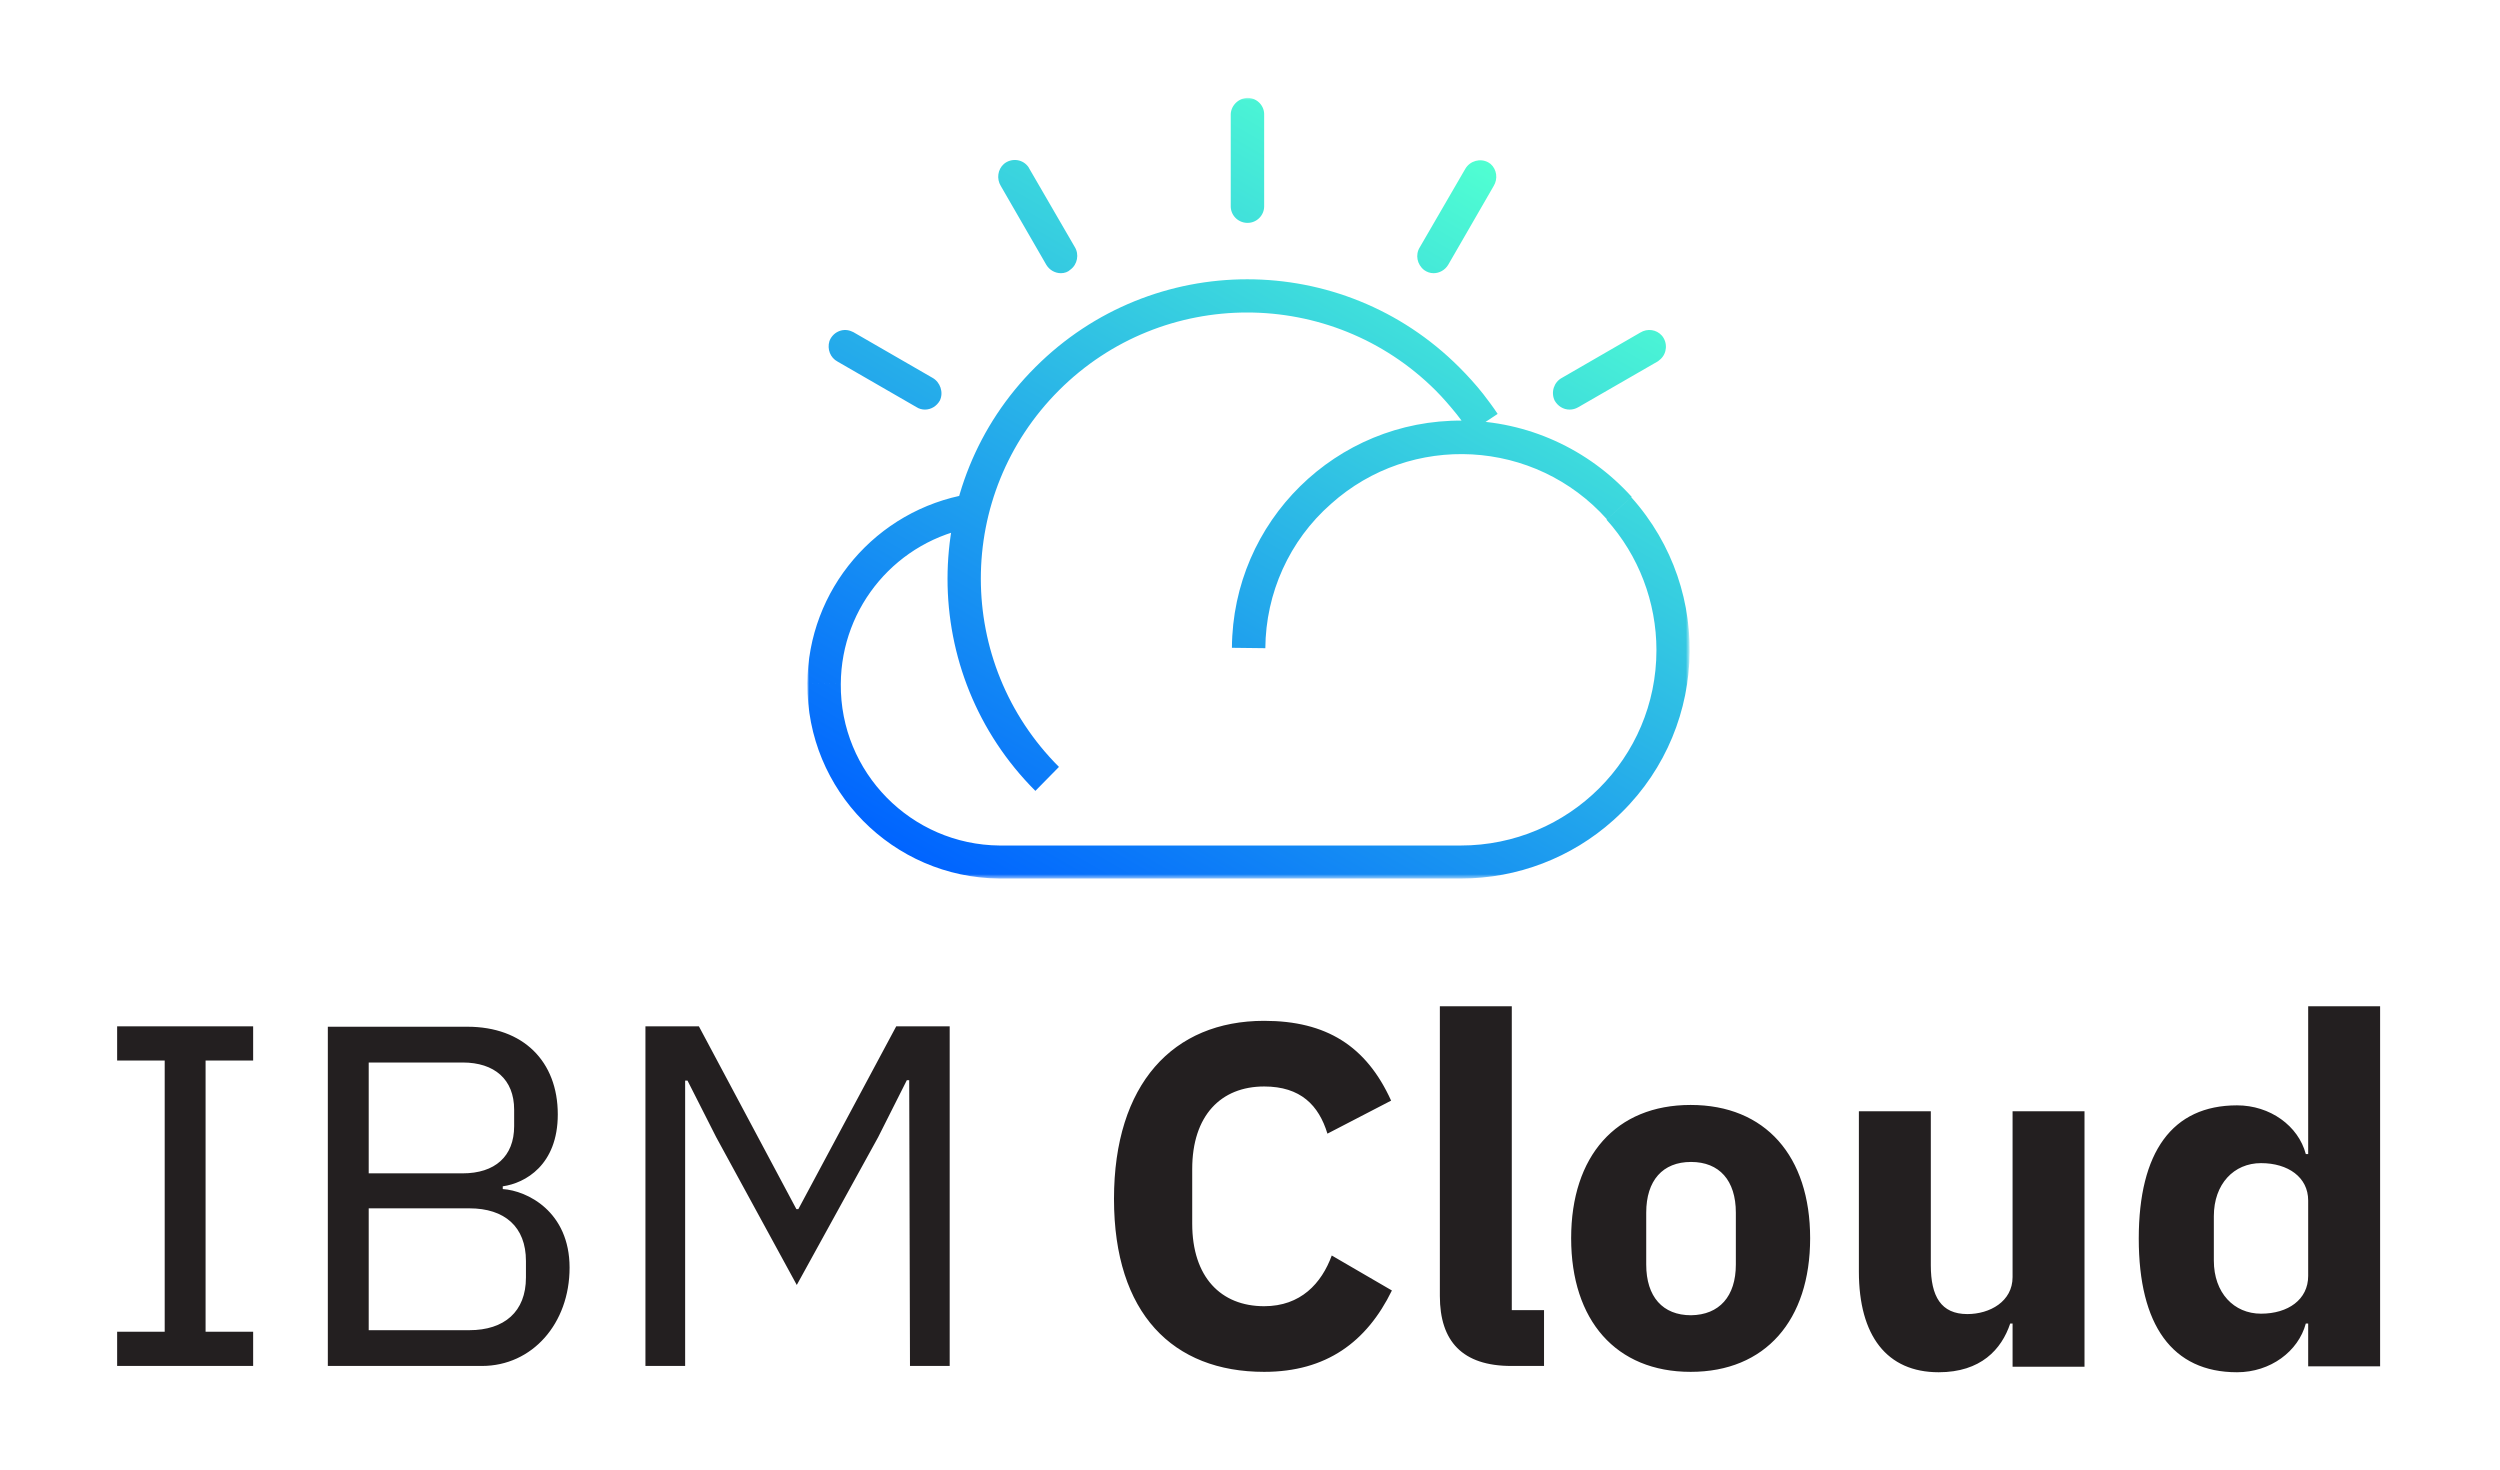 <?xml version="1.0" encoding="utf-8"?>
<!-- Generator: Adobe Illustrator 21.0.2, SVG Export Plug-In . SVG Version: 6.00 Build 0)  -->
<svg version="1.1" id="Layer_1" xmlns="http://www.w3.org/2000/svg" xmlns:xlink="http://www.w3.org/1999/xlink" x="0px" y="0px"
	 viewBox="0 0 636 374" style="enable-background:new 0 0 636 374;" xml:space="preserve">
<style type="text/css">
	.st0{fill:#231F20;}
	.st1{filter:url(#Adobe_OpacityMaskFilter);}
	.st2{fill:#FFFFFF;}
	.st3{fill:url(#SVGID_1_);}
	.st4{fill:url(#SVGID_3_);}
	.st5{fill:url(#SVGID_4_);}
	.st6{mask:url(#SVGID_2_);fill:url(#SVGID_5_);}
</style>
<title>IBM Cloud (KCSP) logo</title>
<g>
	<path id="IBM_Cloud" class="st0" d="M29.8,347.5v-8.7h12.1v-69H29.8v-8.7h34.6v8.7H52.3v69h12.1v8.7H29.8L29.8,347.5z M83.4,261.2
		h35.5c14.2,0,23,8.8,23,22.3c0,12.9-8.3,17.5-14,18.3v0.7c6.2,0.4,17,5.7,17,20c0,14.2-9.5,25-22.3,25H83.4L83.4,261.2L83.4,261.2z
		 M93.8,298.5h23.9c8.2,0,13.1-4.3,13.1-12v-4.2c0-7.7-5-12-13.1-12H93.8V298.5z M93.8,338.4h25.6c8.9,0,14.4-4.7,14.4-13.4v-4.2
		c0-8.7-5.4-13.4-14.4-13.4H93.8V338.4L93.8,338.4z M231.3,274.8h-0.6l-7.3,14.5l-20.7,37.6l-20.5-37.6l-7.3-14.4h-0.6v72.6h-10.1
		v-86.4h13.6l24.8,46.5h0.5l24.9-46.5h13.6v86.4h-10.1L231.3,274.8L231.3,274.8z M283.4,305c0-29.2,15-45.3,38.2-45.3
		c15.8,0,26,6.4,32.3,20.3l-16.2,8.4c-2.2-7.2-6.8-12-16.1-12c-11,0-18.3,7.4-18.3,21v13.9c0,13.6,7.3,21,18.3,21
		c9.3,0,14.6-5.8,17.2-12.9l15.3,8.9c-6.4,13.1-16.7,20.7-32.5,20.7C298.4,349,283.4,334.2,283.4,305L283.4,305z M384.5,347.5
		c-12.5,0-18.2-6.3-18.2-17.8V256h18.3v77.3h8.2v14.2L384.5,347.5L384.5,347.5z M399.7,315c0-20.9,11.4-33.9,30.4-33.9
		c19,0,30.4,13,30.4,33.9s-11.4,34-30.4,34C411.1,349,399.7,335.9,399.7,315z M441.6,321.7v-13.2c0-8.2-4.2-12.9-11.4-12.9
		c-7.2,0-11.4,4.7-11.4,12.9v13.2c0,8.2,4.2,12.9,11.4,12.9C437.4,334.5,441.6,329.8,441.6,321.7z M512,336.7h-0.6
		c-2.2,6.6-7.5,12.4-18.2,12.4c-13.2,0-20.3-9.3-20.3-25.6v-40.8h18.3v39.2c0,7.9,2.6,12.4,9.3,12.4c5.7,0,11.5-3.2,11.5-9.4v-42.2
		h18.3v65H512L512,336.7L512,336.7z M587.2,336.7h-0.6c-1.9,7.1-9,12.4-17.5,12.4c-16.5,0-25-12-25-34c0-22,8.5-33.9,25-33.9
		c8.4,0,15.6,5.2,17.5,12.4h0.6V256h18.3v91.6h-18.3V336.7L587.2,336.7z M587.2,324.6v-19.2c0-5.9-5.1-9.5-12-9.5s-12,5.3-12,13.5
		v11.3c0,8.2,5.1,13.5,12,13.5S587.2,330.6,587.2,324.6z"/>
</g>
<g id="Layer_2">
	<defs>
		<filter id="Adobe_OpacityMaskFilter" filterUnits="userSpaceOnUse" x="205.4" y="24.9" width="224.5" height="198.6">
			<feColorMatrix  type="matrix" values="1 0 0 0 0  0 1 0 0 0  0 0 1 0 0  0 0 0 1 0"/>
		</filter>
	</defs>
	<mask maskUnits="userSpaceOnUse" x="205.4" y="24.9" width="224.5" height="198.6" id="SVGID_2_">
		<g class="st1">
			<path d="M180.4,11.3h271.8v226.8H180.4V11.3z"/>
			<path class="st2" d="M235.2,104.3c-0.7,0-1.5-0.2-2.1-0.6L213,92.1c-1.9-1-2.7-3.2-2.1-5.2c0.8-2.2,3.2-3.4,5.4-2.6
				c0.2,0.1,0.5,0.2,0.7,0.3l20.1,11.6c2,1.1,2.9,3.7,1.9,5.8C238.2,103.4,236.8,104.3,235.2,104.3z M269.9,69.6
				c-1.5,0-2.9-0.8-3.7-2.1l-11.6-20.1c-1.1-1.8-0.8-4.1,0.8-5.6c1.8-1.5,4.5-1.3,6,0.5c0,0,0,0,0,0c0.2,0.2,0.3,0.4,0.4,0.6
				L273.4,63c1.2,1.9,0.7,4.5-1.1,5.8C271.6,69.4,270.7,69.6,269.9,69.6z M313,52.4V29.5c-0.1-2.3,1.7-4.3,4.1-4.5
				c2.3-0.1,4.3,1.7,4.4,4.1v23.6c0,2.3-1.9,4.2-4.2,4.2H317C314.7,56.7,312.9,54.8,313,52.4z M364.6,69.6c-0.9,0-1.7-0.3-2.4-0.8
				c-1.8-1.4-2.3-3.9-1.1-5.8l11.6-20c1.2-2,3.8-2.7,5.8-1.6c0.2,0.1,0.4,0.3,0.6,0.4c1.6,1.4,1.9,3.8,0.8,5.6l-11.6,20.1
				C367.5,68.8,366.1,69.6,364.6,69.6L364.6,69.6z M399.2,104.3c-1.6,0-3-0.9-3.8-2.3c-1-2.1-0.2-4.6,1.9-5.8l19.9-11.5
				c1.8-1.1,4.1-0.8,5.5,0.8c1.5,1.8,1.3,4.5-0.4,6c0,0,0,0,0,0c-0.2,0.2-0.4,0.3-0.6,0.5l-20.3,11.7
				C400.7,104.1,400,104.3,399.2,104.3L399.2,104.3z"/>
			
				<linearGradient id="SVGID_1_" gradientUnits="userSpaceOnUse" x1="-2654.796" y1="-7047.998" x2="-2500.621" y2="-7020.814" gradientTransform="matrix(-0.404 -0.404 0.404 -0.404 2100.464 -3763.455)">
				<stop  offset="0.195" style="stop-color:#FFFFFF;stop-opacity:0"/>
				<stop  offset="0.287" style="stop-color:#FFFFFF;stop-opacity:3.000000e-02"/>
				<stop  offset="0.501" style="stop-color:#FFFFFF;stop-opacity:0.2"/>
				<stop  offset="0.793" style="stop-color:#FFFFFF;stop-opacity:0.74"/>
				<stop  offset="1" style="stop-color:#FFFFFF"/>
			</linearGradient>
			<path class="st3" d="M263.3,201.3c-29.8-29.8-29.8-78.1,0-107.8c29.8-29.8,78-29.8,107.8,0c2.1,2.2,4.2,4.4,6.1,6.8
				c1.3,1.7,2.6,3.4,3.7,5.1l-7.1,4.7c-1-1.6-2.1-3.1-3.3-4.6c-1.7-2.1-3.5-4.2-5.4-6.1c-26.5-26.4-69.4-26.4-95.8,0
				c-26.5,26.5-26.5,69.3,0,95.8L263.3,201.3L263.3,201.3z"/>
			<path class="st2" d="M371.6,223.6H254.2c-27.2-0.2-49.1-22.4-48.9-49.6v0l8.5,0.1c-0.2,22.5,17.9,40.9,40.4,41.1h117.3
				c27.5,0,49.8-22.2,49.8-49.7c0-12.2-4.5-24.1-12.7-33.2l6.3-5.7c21.4,24,19.4,60.8-4.6,82.2C399.7,218.4,385.9,223.6,371.6,223.6
				z"/>
			
				<linearGradient id="SVGID_3_" gradientUnits="userSpaceOnUse" x1="2137.947" y1="3523.71" x2="2228.309" y2="3471.539" gradientTransform="matrix(0.572 0 0 0.572 -1021.743 -1848.795)">
				<stop  offset="8.000000e-02" style="stop-color:#FFFFFF"/>
				<stop  offset="0.753" style="stop-color:#FFFFFF;stop-opacity:7.000000e-02"/>
				<stop  offset="0.875" style="stop-color:#FFFFFF;stop-opacity:0"/>
			</linearGradient>
			<path class="st4" d="M213.8,174.1l-8.5-0.1c0.1-23.9,17.5-44.2,41-48.2l1.4,8.4C228.3,137.5,213.9,154.3,213.8,174.1z"/>
			
				<linearGradient id="SVGID_4_" gradientUnits="userSpaceOnUse" x1="2344.485" y1="3533.544" x2="2481.922" y2="3418.221" gradientTransform="matrix(0.572 0 0 0.572 -1021.743 -1848.795)">
				<stop  offset="0.138" style="stop-color:#FFFFFF;stop-opacity:0"/>
				<stop  offset="0.32" style="stop-color:#FFFFFF;stop-opacity:7.000000e-02"/>
				<stop  offset="0.847" style="stop-color:#FFFFFF;stop-opacity:0.764"/>
				<stop  offset="0.947" style="stop-color:#FFFFFF"/>
			</linearGradient>
			<path class="st5" d="M321.8,165l-8.5-0.1c0.2-32.2,26.5-58.1,58.7-57.8c16.4,0.1,32,7.2,43,19.4l-6.3,5.7
				c-18.3-20.5-49.8-22.2-70.2-3.9C327.9,137.7,321.9,151,321.8,165z"/>
		</g>
	</mask>
	
		<linearGradient id="SVGID_5_" gradientUnits="userSpaceOnUse" x1="375" y1="879.527" x2="261.832" y2="1075.539" gradientTransform="matrix(1 0 0 1 0 -840.254)">
		<stop  offset="0" style="stop-color:#50FFD2"/>
		<stop  offset="1" style="stop-color:#0064FF"/>
	</linearGradient>
	<path class="st6" d="M235.3,104.2c-0.7,0-1.5-0.2-2.1-0.6L213.1,92c-1.9-1-2.7-3.2-2.1-5.2c0.8-2.2,3.2-3.4,5.4-2.6
		c0.2,0.1,0.5,0.2,0.7,0.3l20.1,11.6c2,1.1,2.9,3.7,1.9,5.8C238.3,103.3,236.9,104.2,235.3,104.2z M269.9,69.5
		c-1.5,0-2.9-0.8-3.7-2.1l-11.6-20.1c-1.1-1.8-0.8-4.2,0.8-5.6c1.8-1.5,4.5-1.3,6,0.5c0,0,0,0,0,0c0.2,0.2,0.3,0.4,0.4,0.6l11.6,20
		c1.2,1.9,0.7,4.5-1.1,5.8C271.7,69.2,270.8,69.5,269.9,69.5z M313.1,52.3V29.4c-0.1-2.3,1.7-4.3,4.1-4.5c2.3-0.1,4.3,1.7,4.4,4
		c0,0.1,0,0.1,0,0.2v23.4c0,2.3-1.9,4.2-4.2,4.2h-0.2C314.8,56.6,313,54.6,313.1,52.3z M364.7,69.5c-0.9,0-1.7-0.3-2.4-0.8
		c-1.8-1.4-2.3-3.9-1.1-5.8l11.6-20c1.2-2,3.8-2.7,5.8-1.6c0.2,0.1,0.4,0.3,0.6,0.4c1.6,1.4,1.9,3.8,0.8,5.6l-11.6,20.1
		C367.6,68.7,366.2,69.5,364.7,69.5L364.7,69.5z M399.3,104.2c-1.6,0-3-0.9-3.8-2.3c-1-2.1-0.2-4.7,1.9-5.8l19.9-11.5
		c1.8-1.1,4.1-0.8,5.5,0.8c1.5,1.8,1.3,4.5-0.4,6c0,0,0,0,0,0c-0.2,0.2-0.4,0.3-0.6,0.5l-20.3,11.7
		C400.8,104,400.1,104.2,399.3,104.2L399.3,104.2z M263.4,201.2c-29.8-29.8-29.8-78.1,0-107.8c29.8-29.8,78-29.8,107.8,0
		c2.2,2.2,4.2,4.4,6.1,6.8c1.3,1.7,2.6,3.4,3.7,5.1l-7.1,4.7c-1-1.6-2.1-3.1-3.3-4.6c-1.7-2.1-3.5-4.2-5.4-6.1
		c-26.5-26.4-69.4-26.4-95.8,0c-26.5,26.5-26.5,69.3,0,95.8L263.4,201.2L263.4,201.2z M371.7,223.5H254.3
		c-27.2-0.2-49.1-22.4-48.9-49.6v0l8.5,0.1c-0.2,22.5,17.9,40.9,40.4,41.1h117.3c27.5,0,49.8-22.2,49.8-49.7
		c0-12.2-4.5-24.1-12.7-33.2l6.3-5.7c21.5,24,19.4,60.8-4.6,82.2C399.8,218.2,386,223.5,371.7,223.5z M213.9,174l-8.5-0.1
		c0.1-23.9,17.5-44.2,41-48.2l1.4,8.4C228.3,137.4,214,154.2,213.9,174z M321.9,164.9l-8.5-0.1c0.2-32.2,26.5-58.1,58.7-57.8
		c16.4,0.1,32,7.2,43,19.4l-6.3,5.7c-18.3-20.5-49.8-22.2-70.2-3.9C328,137.5,322,150.9,321.9,164.9z"/>
</g>
</svg>

